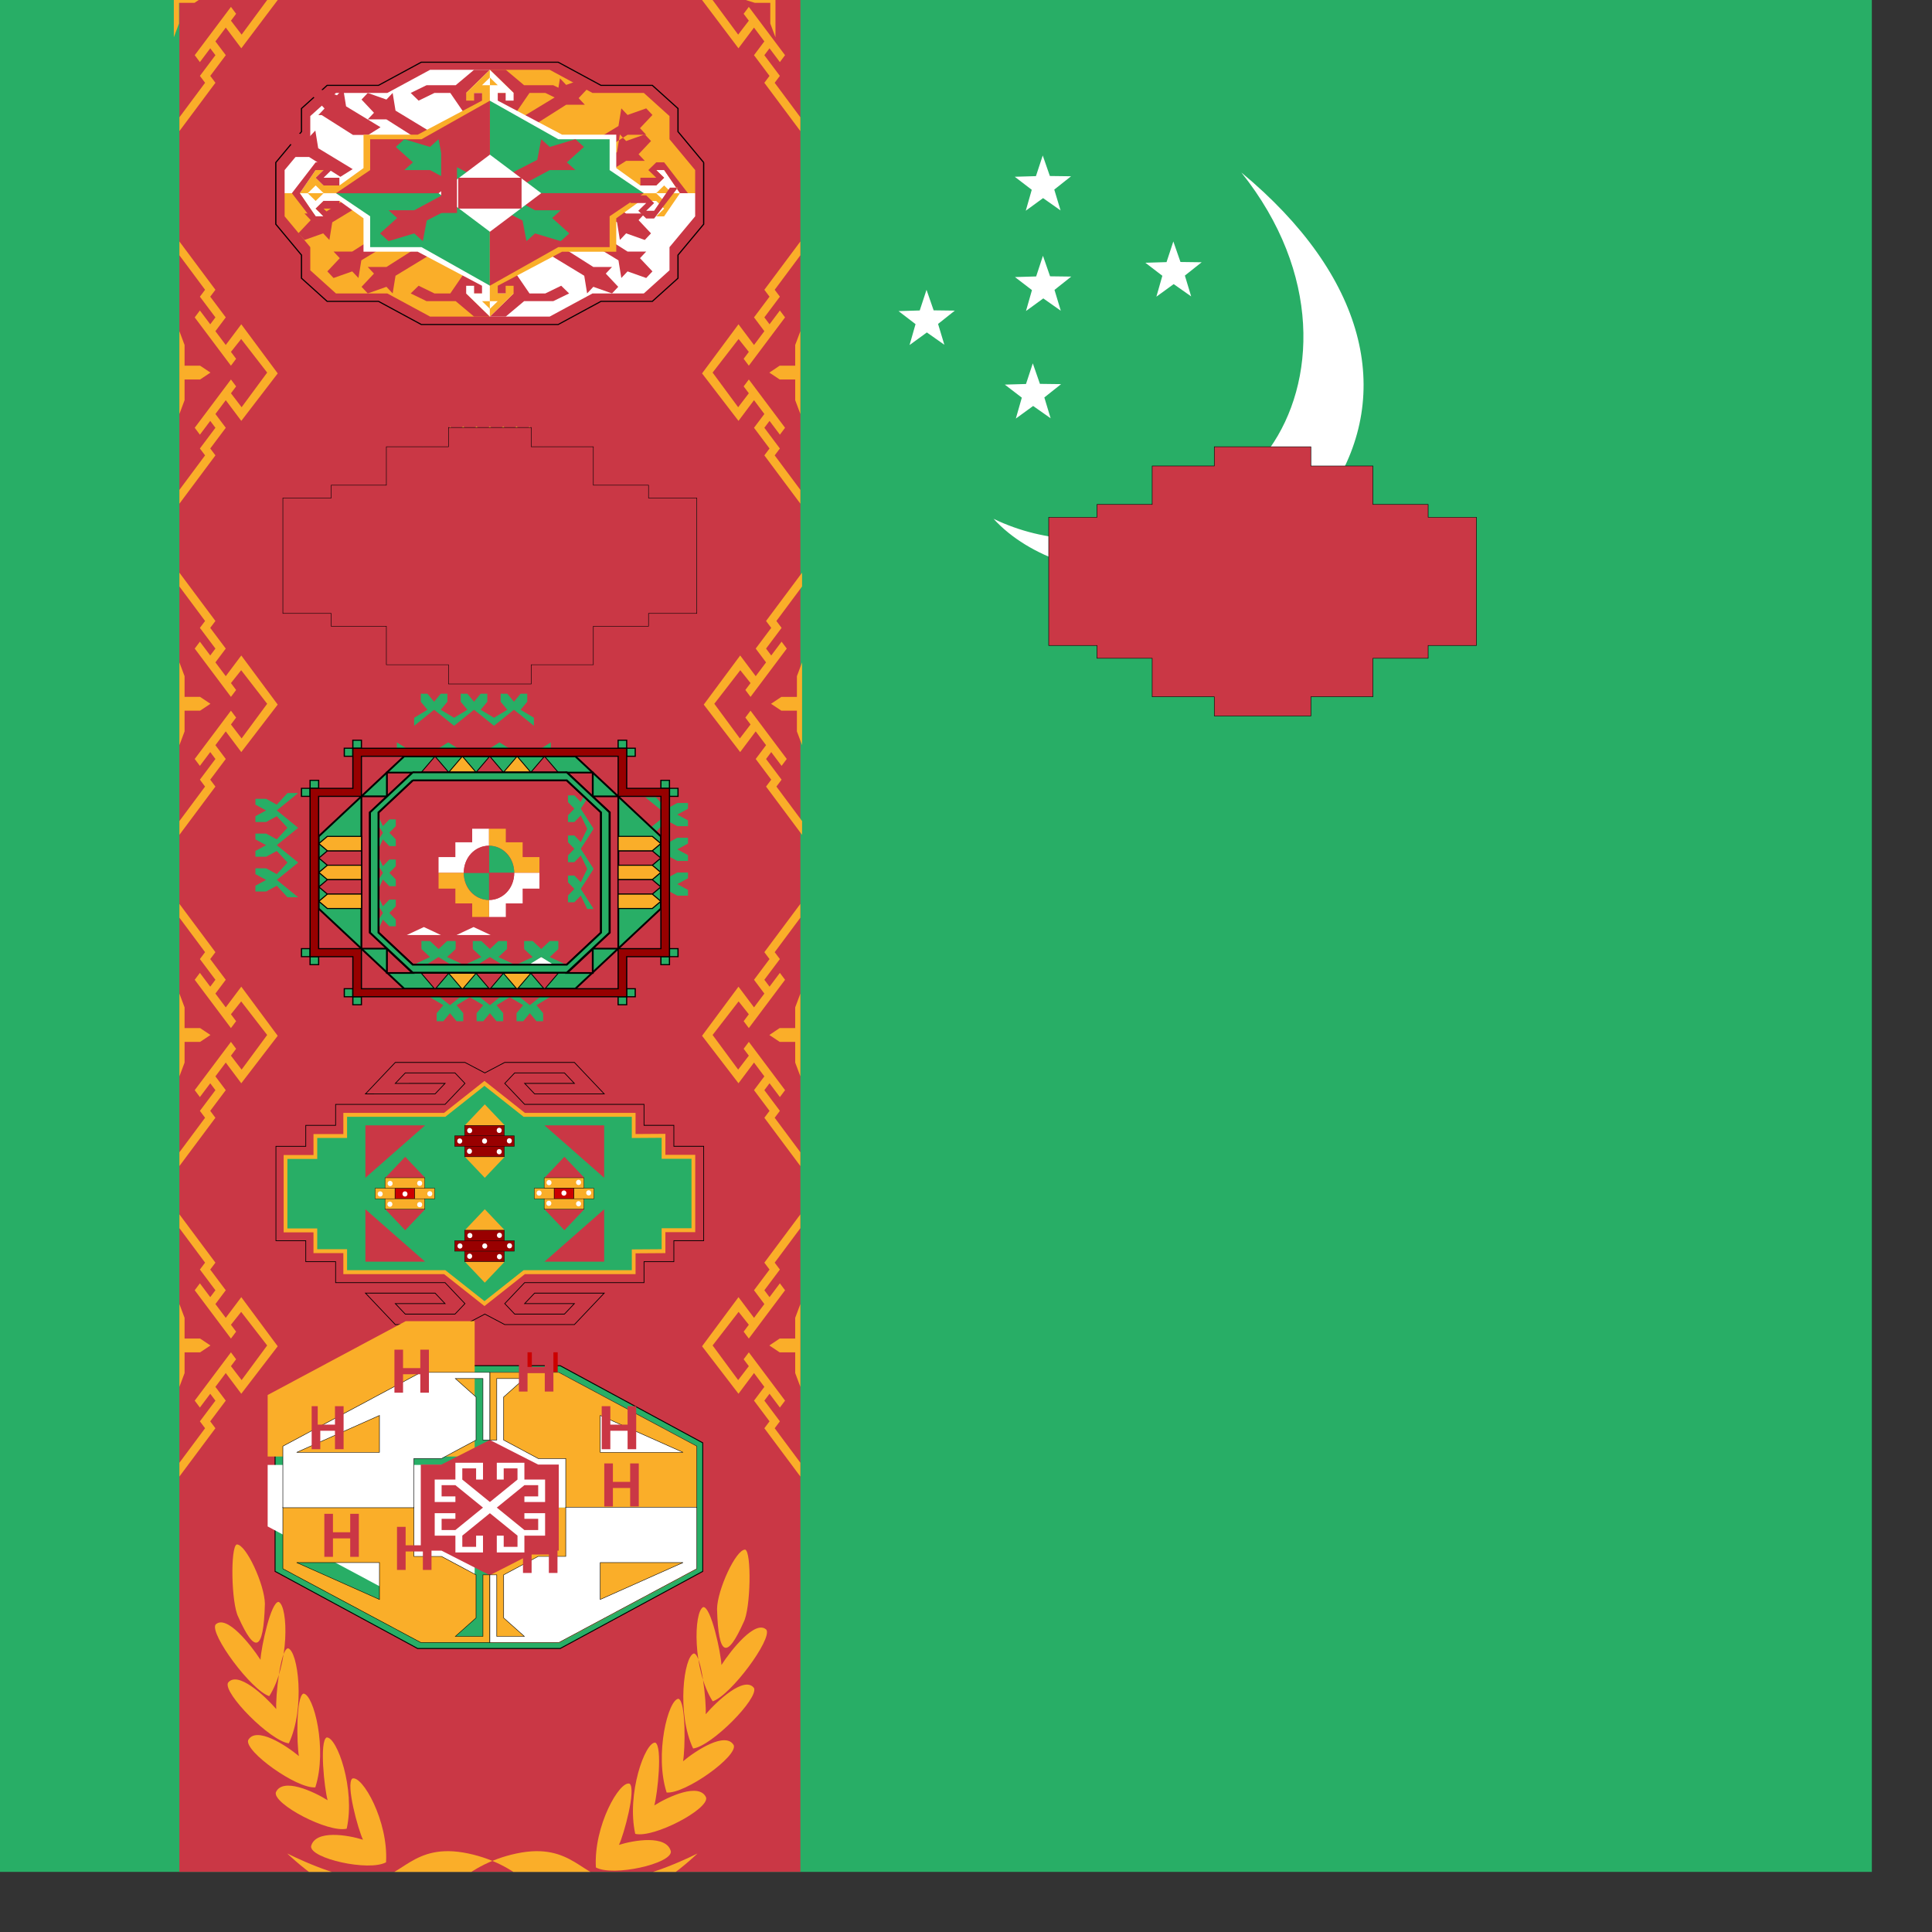 <svg xmlns="http://www.w3.org/2000/svg" height="512" width="512" viewBox="0 0 512 512"><rect x="0" y="0" width="512" height="512" fill="#333333" stroke="none"/><defs><clipPath id="a"><path fill-opacity=".67" d="M0 0h496.06v496.06H0z"/></clipPath></defs><g fill-rule="evenodd" clip-path="url(#a)"><path fill="#28ae66" d="M0 0h767.975v511.984H0z"/><g fill="#fff"><path d="M263.306 137.493c27.9 13.454 61.12-.063 73.14-18.635 12.322-17.333 13.835-46.438-7.47-73.14 33.07 27.424 40.38 58.512 23.928 84.112-21.945 29.254-70.627 28.407-89.598 7.663zM306.452 78.626l1.583-5.542-4.5-3.452 5.61-.168 1.802-5.474 1.89 5.44 5.613.073-4.444 3.528 1.666 5.52-4.633-3.26zm-37.243 32.297l1.582-5.543-4.5-3.452 5.61-.167 1.802-5.474 1.89 5.442 5.613.07-4.444 3.53 1.666 5.518-4.634-3.26zm2.688-28.5l1.583-5.543-4.5-3.453 5.612-.167 1.8-5.474 1.89 5.44 5.614.072-4.444 3.53 1.666 5.518-4.634-3.262zm-.057-26.583l1.584-5.543-4.5-3.453 5.61-.166 1.802-5.474 1.89 5.44 5.613.072-4.445 3.528 1.666 5.52-4.632-3.262zm-30.797 35.602l1.583-5.543-4.5-3.453 5.61-.167 1.802-5.474 1.89 5.44 5.613.072-4.443 3.53 1.666 5.517-4.633-3.26z"/></g><path fill="#ca3745" d="M47.542 0H212.11v511.984H47.542z"/><g fill="#faae29"><path d="M47.543 133.48v-3.656l6.802-9.143-1.37-1.827 4.113-5.486-1.37-1.828-2.744 3.656-1.372-1.83 9.602-12.798 1.37 1.83-1.37 1.827 2.826 3.694 6.773-9.18-6.887-8.898-2.712 3.41 1.37 1.83-1.37 1.83-9.6-12.8 1.372-1.83 2.742 3.658 1.37-1.83-4.113-5.485 1.372-1.83-6.803-9.14v-3.658l9.545 12.8-1.372 1.828 4.114 5.486-2.743 3.658 2.742 3.656 4.114-5.484L73.6 98.958l-9.655 12.58-4.114-5.485-2.742 3.657 2.743 3.657-4.113 5.487 1.37 1.827-9.544 12.8zM47.542 87.77l1.37 3.657v5.485h4.115l2.743 1.83-2.743 1.827h-4.114v5.484l-1.372 3.658V87.77z"/></g><g fill="#faae29"><path d="M47.543 221.25v-3.658l6.802-9.142-1.37-1.83 4.113-5.484-1.37-1.828-2.744 3.657-1.372-1.83 9.602-12.797 1.37 1.827-1.37 1.83 2.826 3.694 6.773-9.18-6.887-8.898-2.712 3.41 1.37 1.83-1.37 1.83-9.6-12.8 1.372-1.83 2.742 3.658 1.37-1.83-4.113-5.485 1.372-1.83-6.803-9.14v-3.658l9.545 12.8-1.372 1.828 4.114 5.486-2.743 3.658 2.742 3.656 4.114-5.484 9.654 13.016-9.654 12.583-4.114-5.487-2.743 3.657 2.742 3.657-4.114 5.485 1.37 1.83-9.544 12.798zM47.542 175.54l1.37 3.655v5.486h4.115l2.743 1.83-2.743 1.828h-4.114v5.485l-1.372 3.658v-21.94z"/></g><g fill="#faae29"><path d="M47.544 309.02v-3.657l6.802-9.143-1.37-1.83 4.113-5.485-1.372-1.827-2.743 3.656-1.372-1.83 9.6-12.797 1.37 1.83-1.37 1.828 2.827 3.694 6.773-9.18-6.887-8.898-2.712 3.41 1.37 1.83-1.37 1.83-9.6-12.8 1.372-1.83 2.742 3.657 1.37-1.83-4.113-5.485 1.372-1.828-6.803-9.142v-3.658l9.545 12.8-1.372 1.828 4.114 5.486-2.743 3.657 2.742 3.658 4.114-5.486 9.654 13.017-9.654 12.582-4.114-5.487-2.743 3.657 2.742 3.656-4.114 5.486 1.37 1.83-9.544 12.8zM47.543 263.308l1.37 3.657v5.486h4.115l2.743 1.83-2.742 1.827h-4.114v5.486l-1.372 3.658V263.31z"/></g><g fill="#faae29"><path d="M47.544 391.3v-3.657l6.802-9.143-1.37-1.83 4.113-5.485-1.372-1.827-2.743 3.656-1.372-1.83 9.6-12.798 1.37 1.83-1.37 1.828 2.827 3.694 6.773-9.18-6.887-8.897-2.712 3.412 1.37 1.83-1.37 1.828-9.6-12.8 1.372-1.83 2.742 3.658 1.37-1.828-4.113-5.486 1.372-1.83-6.803-9.14v-3.658l9.545 12.8-1.372 1.828 4.114 5.486-2.743 3.656 2.742 3.657 4.114-5.485 9.654 13.018-9.654 12.582-4.114-5.486-2.743 3.657 2.742 3.655-4.114 5.486 1.37 1.83-9.544 12.8zM47.543 345.588l1.37 3.657v5.486h4.115l2.743 1.83-2.742 1.827h-4.114v5.486l-1.372 3.658V345.59z"/></g><g fill="#faae29"><path d="M212.107 133.48v-3.656l-6.804-9.143 1.372-1.827-4.114-5.486 1.372-1.828 2.743 3.656 1.372-1.83-9.6-12.798-1.372 1.83 1.37 1.827-2.826 3.694-6.774-9.18 6.888-8.898 2.712 3.41-1.37 1.83 1.37 1.83 9.6-12.8-1.372-1.83-2.742 3.658-1.37-1.83 4.113-5.485-1.373-1.83 6.804-9.14v-3.658l-9.545 12.8 1.372 1.828-4.114 5.486 2.743 3.658-2.742 3.656-4.114-5.484-9.655 13.018 9.654 12.58 4.114-5.485 2.743 3.657-2.742 3.657 4.114 5.487-1.37 1.827 9.544 12.8zM212.107 87.77l-1.372 3.657v5.485h-4.114l-2.74 1.83 2.74 1.827h4.115v5.484l1.373 3.658V87.77z"/></g><g fill="#faae29"><path d="M212.56 221.25v-3.656l-6.803-9.143 1.372-1.828-4.115-5.485 1.37-1.828 2.744 3.656 1.37-1.83-9.6-12.798-1.37 1.828 1.37 1.828-2.827 3.695-6.772-9.18 6.888-8.898 2.712 3.41-1.37 1.83 1.37 1.83 9.6-12.8-1.372-1.83-2.742 3.658-1.37-1.83 4.113-5.485-1.374-1.83 6.804-9.14v-3.658l-9.545 12.8 1.37 1.828-4.113 5.486 2.743 3.658-2.743 3.656-4.114-5.484-9.654 13.018 9.654 12.58 4.114-5.485 2.743 3.658-2.743 3.658 4.114 5.485-1.37 1.828 9.544 12.8zM212.56 175.54l-1.37 3.656v5.486h-4.115l-2.742 1.83 2.742 1.827h4.114v5.484l1.372 3.658V175.54z"/></g><g fill="#faae29"><path d="M212.107 309.02v-3.657l-6.804-9.143 1.372-1.83-4.114-5.485 1.372-1.827 2.743 3.656 1.372-1.83-9.6-12.798-1.372 1.83 1.37 1.828-2.826 3.694-6.774-9.18 6.888-8.897 2.712 3.412-1.37 1.83 1.37 1.828 9.6-12.8-1.372-1.83-2.742 3.658-1.37-1.828 4.113-5.486-1.373-1.828 6.804-9.142v-3.658l-9.545 12.8 1.372 1.828-4.114 5.486 2.743 3.656-2.742 3.658-4.114-5.486-9.655 13.018 9.654 12.582 4.114-5.486 2.743 3.657-2.742 3.655 4.114 5.486-1.37 1.83 9.544 12.8zM212.107 263.308l-1.372 3.657v5.486h-4.114l-2.74 1.83 2.74 1.827h4.115v5.486l1.373 3.658V263.31z"/></g><g fill="#faae29"><path d="M212.107 391.3v-3.657l-6.804-9.143 1.372-1.83-4.114-5.485 1.372-1.827 2.743 3.656 1.372-1.83-9.6-12.798-1.372 1.83 1.37 1.828-2.826 3.694-6.774-9.18 6.888-8.897 2.712 3.412-1.37 1.83 1.37 1.828 9.6-12.8-1.372-1.83-2.742 3.658-1.37-1.828 4.113-5.486-1.373-1.83 6.804-9.14v-3.658l-9.545 12.8 1.372 1.828-4.114 5.486 2.743 3.656-2.742 3.657-4.114-5.485-9.655 13.018 9.654 12.582 4.114-5.486 2.743 3.657-2.742 3.655 4.114 5.486-1.37 1.83 9.544 12.8zM212.107 345.588l-1.372 3.657v5.486h-4.114l-2.74 1.83 2.74 1.827h4.115v5.486l1.373 3.658V345.59z"/></g><path d="M47.546 34.74v-3.656l6.802-9.143-1.37-1.827 4.113-5.486-1.37-1.828-2.743 3.656-1.372-1.83 9.6-12.798 1.37 1.828-1.37 1.83 2.828 3.693L70.805 0h2.797l-9.654 12.798-4.114-5.486-2.743 3.657 2.744 3.656-4.114 5.486 1.37 1.828-9.544 12.8zm-1.48-35.82h8.23L51.552.748H47.44v5.486L46.065 9.89V-1.08zM212.103 34.74v-3.656L205.3 21.94l1.372-1.827-4.114-5.486 1.37-1.828 2.744 3.656 1.37-1.83-9.598-12.798-1.373 1.828 1.374 1.83-2.828 3.693L188.843 0h-2.797l9.655 12.8 4.115-5.487 2.743 3.657-2.743 3.657 4.114 5.486-1.372 1.828 9.545 12.8zM198.91-2.16h-8.228L200.02.748h4.114v5.486l1.373 3.657V-1.08zM116.122 504.693s5.903-10.367 20.782-13.507c14.88-3.142 17.476 6.91 25.978 6.91 8.502 0 21.963-6.91 21.963-6.91s-13.46 13.193-23.852 12.878c-10.39-.313-13.933-6.91-24.56-5.967-10.628.942-20.31 6.91-20.31 6.596zM144.845 504.693s-5.904-10.367-20.782-13.507c-14.88-3.142-17.477 6.91-25.978 6.91-8.503 0-21.963-6.91-21.963-6.91s13.46 13.193 23.85 12.878c10.393-.313 13.935-6.91 24.562-5.967 10.628.942 20.31 6.91 20.31 6.596z" fill="#faae29"/><g fill="#faae29"><path d="M96.193 487.543c-1.31-2.742-4.585-14.708-2.84-16.205 2.62-.997 9.607 11.22 8.953 22.19-4.585 2.493-20.086-.997-19.868-4.24 1.092-4.487 9.826-2.99 13.755-1.744zM86.824 477.085c-.856-3.045-2.208-15.655-.268-16.637 2.718-.255 7.662 13.62 5.324 24.175-4.872 1.176-19.5-6.505-18.785-9.617 1.764-4.09 10.077-.222 13.73 2.08zM79.213 465.384c-.58-3.158-.8-15.894 1.213-16.563 2.722.18 6.396 14.74 3.135 24.848-4.942.398-18.78-9.544-17.795-12.52 2.115-3.783 10.025 1.373 13.448 4.235zM73.21 452.922c-.206-3.24 1.057-15.867 3.125-16.11 2.668.736 4.605 15.88.208 25.192-4.93-.627-17.446-13.31-16.125-16.046 2.53-3.3 9.744 3.43 12.792 6.964zM69.036 439.868c.145-3.245 2.756-15.5 4.827-15.346 2.56 1.242 2.848 16.6-2.508 24.973-4.81-1.566-15.83-16.514-14.228-18.968 2.858-2.78 9.273 5.26 11.91 9.34zM70.2 425.015c-.354 12.997-2.716 13.15-7.028 3.542-1.91-3.63-2.145-18.704-.425-19.265 2.486-.052 7.386 10.697 7.454 15.723z"/></g><g fill="#faae29"><path d="M164.034 488.912c1.31-2.742 4.584-14.71 2.838-16.205-2.62-.997-9.606 11.22-8.95 22.19 4.583 2.492 20.084-.998 19.867-4.24-1.093-4.487-9.827-2.99-13.756-1.745zM173.402 478.453c.857-3.044 2.21-15.654.268-16.638-2.717-.254-7.662 13.623-5.323 24.176 4.87 1.178 19.498-6.503 18.784-9.615-1.763-4.09-10.075-.223-13.728 2.078zM181.014 466.752c.58-3.158.8-15.894-1.214-16.562-2.722.177-6.396 14.738-3.134 24.846 4.942.4 18.782-9.543 17.795-12.52-2.114-3.783-10.024 1.374-13.446 4.236zM187.017 454.29c.206-3.24-1.057-15.866-3.126-16.11-2.667.737-4.604 15.88-.206 25.193 4.928-.628 17.445-13.31 16.124-16.046-2.528-3.3-9.744 3.428-12.79 6.963zM191.19 441.236c-.144-3.245-2.755-15.5-4.827-15.345-2.56 1.24-2.847 16.6 2.508 24.974 4.81-1.566 15.833-16.514 14.23-18.968-2.858-2.782-9.274 5.258-11.91 9.34zM190.025 426.383c.355 12.997 2.718 13.15 7.03 3.542 1.91-3.63 2.144-18.703.425-19.265-2.486-.05-7.387 10.698-7.455 15.723z"/></g><g transform="matrix(1 0 0 1.265 188.257 -77.027)"><path d="M-3.543 290.55h-5.315v3.543h-5.315v3.543h-21.26l-3.543 3.544 1.77 1.77h8.86l1.77-1.77h-8.857l1.772-1.772h12.4l-5.314 5.315h-12.402l-3.544-1.772-3.543 1.772h-12.402l-5.315-5.316 12.402.002 1.77 1.772-8.857-.002 1.772 1.773h8.858l1.772-1.77-3.544-3.544h-19.488v-3.543h-5.315v-3.543h-5.315v-15.945h5.315v-3.543h5.315v-3.543h19.488l3.544-3.545-1.772-1.77h-8.858l-1.772 1.772 8.858-.002-1.77 1.772-12.403.002 5.315-5.318h12.402l3.543 1.772 3.544-1.772h12.402l5.315 5.315h-12.4l-1.773-1.772h8.858l-1.772-1.77h-8.858l-1.77 1.77 3.542 3.544h21.26v3.542h5.315v3.543h5.315v15.945z" transform="matrix(1.488 0 0 1.24 3.502 -39.474)" stroke="#000" stroke-width=".125" fill="#ca3745"/><path d="M375.59 499.67v24.803h10.63v7.02h10.63v7.086h35.432l14.174 10.63 14.173-10.63h38.975v-7.02l10.63-.068v-7.087h10.63v-24.803h-10.63v-7.086l-10.63.068v-7.155H460.63l-14.174-10.63-14.174 10.63H396.85v7.154h-10.63v7.086h-10.63z" transform="matrix(.744 0 0 .62 -392.03 -6.521)" stroke="#faae29" stroke-width="1pt" fill="#28ae66"/><path d="M-75.6 296.644l-15.822 10.984v-10.984H-75.6zm31.63 0l15.822 10.985v-10.986H-43.97zm-31.63 28.564l-15.822-10.984v10.984H-75.6zm31.635 0l15.82-10.985v10.985h-15.82zm5.276-21.975l-5.272 4.394h10.547l-5.274-4.394zm-42.187 0l-5.273 4.394h10.547l-5.274-4.394zm0 15.39l-5.273-4.395h10.547l-5.274 4.394zm42.19 0l-5.273-4.395h10.547l-5.274 4.394z" fill="#ca3745"/><path d="M-59.787 329.602l-5.273-4.394h10.547l-5.274 4.394zm0-21.97l-5.273-4.394h10.547l-5.274 4.394zm0-15.383l-5.273 4.393h10.547l-5.274-4.394zm0 21.967l-5.273 4.394h10.547l-5.274-4.393z" fill="#faae29"/><path transform="matrix(.744 0 0 .62 -392.03 -6.521)" stroke="#000" stroke-width=".125" fill="#faae29" d="M467.72 506.69h14.173v3.543H467.72z"/><path transform="matrix(.744 0 0 .62 -392.03 -6.521)" stroke="#000" stroke-width=".125" fill="#c00" d="M414.57 510.24h7.087v3.543h-7.087zm56.69 0h7.087v3.543h-7.087z"/><path transform="matrix(.744 0 0 .62 -392.03 -6.521)" stroke="#000" stroke-width=".125" fill="#900" d="M439.37 488.98h14.173v3.543H439.37zm0 7.08h14.173v3.543H439.37zM435.83 492.52h21.26v3.543h-21.26zm3.54 31.89h14.173v3.543H439.37zm0 7.09h14.173v3.543H439.37zM435.83 527.95h21.26v3.543h-21.26z"/><path transform="matrix(.744 0 0 .62 -392.03 -6.521)" stroke="#000" stroke-width=".125" fill="#faae29" d="M467.72 513.78h14.173v3.543H467.72zm-56.7-7.09h14.173v3.543H411.02zm0 7.09h14.173v3.543H411.02zM407.48 510.24h7.087v3.543h-7.087zm14.17 0h7.087v3.543h-7.087zm42.52 0h7.087v3.543h-7.087zm14.18 0h7.087v3.543h-7.087z"/><ellipse fill="#fff" transform="matrix(.744 0 0 .62 -374.14 -38.912)" cx="413.68" rx=".886" cy="581.99" ry=".886"/><ellipse fill="#fff" transform="matrix(.744 0 0 .62 -367.57 -38.912)" cx="413.68" rx=".886" cy="581.99" ry=".886"/><ellipse fill="#fff" transform="matrix(.744 0 0 .62 -361 -38.958)" cx="413.68" rx=".886" cy="581.99" ry=".886"/><ellipse fill="#fff" transform="matrix(.744 0 0 .62 -371.51 -41.102)" cx="413.68" rx=".886" cy="581.99" ry=".886"/><ellipse fill="#fff" transform="matrix(.744 0 0 .62 -363.68 -41.148)" cx="413.68" rx=".886" cy="581.99" ry=".886"/><ellipse fill="#fff" transform="matrix(.744 0 0 .62 -371.57 -36.768)" cx="413.68" rx=".886" cy="581.99" ry=".886"/><ellipse fill="#fff" transform="matrix(.744 0 0 .62 -363.68 -36.677)" cx="413.68" rx=".886" cy="581.99" ry=".886"/><ellipse fill="#fff" transform="matrix(.744 0 0 .62 -353.17 -49.999)" cx="413.68" rx=".886" cy="581.99" ry=".886"/><ellipse fill="#fff" transform="matrix(.744 0 0 .62 -346.59 -49.999)" cx="413.68" rx=".886" cy="581.99" ry=".886"/><ellipse fill="#fff" transform="matrix(.744 0 0 .62 -340.02 -50.045)" cx="413.68" rx=".886" cy="581.99" ry=".886"/><ellipse fill="#fff" transform="matrix(.744 0 0 .62 -350.54 -52.189)" cx="413.68" rx=".886" cy="581.99" ry=".886"/><ellipse fill="#fff" transform="matrix(.744 0 0 .62 -342.71 -52.235)" cx="413.68" rx=".886" cy="581.99" ry=".886"/><ellipse fill="#fff" transform="matrix(.744 0 0 .62 -350.59 -47.855)" cx="413.68" rx=".886" cy="581.99" ry=".886"/><ellipse fill="#fff" transform="matrix(.744 0 0 .62 -342.71 -47.764)" cx="413.68" rx=".886" cy="581.99" ry=".886"/><ellipse fill="#fff" transform="matrix(.744 0 0 .62 -374.2 -60.904)" cx="413.68" rx=".886" cy="581.99" ry=".886"/><ellipse fill="#fff" transform="matrix(.744 0 0 .62 -367.62 -60.904)" cx="413.68" rx=".886" cy="581.99" ry=".886"/><ellipse fill="#fff" transform="matrix(.744 0 0 .62 -361.05 -60.949)" cx="413.68" rx=".886" cy="581.99" ry=".886"/><ellipse fill="#fff" transform="matrix(.744 0 0 .62 -371.57 -63.094)" cx="413.68" rx=".886" cy="581.99" ry=".886"/><ellipse fill="#fff" transform="matrix(.744 0 0 .62 -363.74 -63.139)" cx="413.68" rx=".886" cy="581.99" ry=".886"/><ellipse fill="#fff" transform="matrix(.744 0 0 .62 -371.62 -58.759)" cx="413.68" rx=".886" cy="581.99" ry=".886"/><ellipse fill="#fff" transform="matrix(.744 0 0 .62 -363.74 -58.668)" cx="413.68" rx=".886" cy="581.99" ry=".886"/><ellipse fill="#fff" transform="matrix(.744 0 0 .62 -395.28 -49.817)" cx="413.68" rx=".886" cy="581.99" ry=".886"/><ellipse fill="#fff" transform="matrix(.744 0 0 .62 -388.71 -49.817)" cx="413.68" rx=".886" cy="581.99" ry=".886"/><ellipse fill="#fff" transform="matrix(.744 0 0 .62 -382.14 -49.862)" cx="413.68" rx=".886" cy="581.99" ry=".886"/><ellipse fill="#fff" transform="matrix(.744 0 0 .62 -392.65 -52.007)" cx="413.68" rx=".886" cy="581.99" ry=".886"/><ellipse fill="#fff" transform="matrix(.744 0 0 .62 -384.82 -52.052)" cx="413.68" rx=".886" cy="581.99" ry=".886"/><ellipse fill="#fff" transform="matrix(.744 0 0 .62 -392.71 -47.672)" cx="413.68" rx=".886" cy="581.99" ry=".886"/><ellipse fill="#fff" transform="matrix(.744 0 0 .62 -384.82 -47.581)" cx="413.68" rx=".886" cy="581.99" ry=".886"/></g><path d="M138.895 255.754l4.535-2.124 4.535 2.124h-9.07zm-17.924-7.954l4.536-2.124 4.535 2.124h-9.07zm-13.18 0l4.535-2.124 4.534 2.124h-9.07zm27.63-48.87l4.536 2.126 4.535-2.126h-9.07zm-14.45 1.52l4.536 2.126 4.535-2.126h-9.07zm-13.18 0l4.535 2.126 4.535-2.126h-9.07z" fill="#fff"/><path d="M135.114 262.133l-5.29 4.25-5.29-4.25-5.29 4.25-5.29-4.25v2.124l3.526 2.126-1.765 2.125v2.126h1.765l1.763-2.126 1.764 2.126h1.763v-2.126l-1.765-2.124 3.528-2.126 3.528 2.126-1.763 2.124v2.126h1.764l1.764-2.126 1.764 2.126h1.763v-2.126l-1.763-2.124 3.527-2.126 3.528 2.125-1.764 2.125v2.126h1.765l1.763-2.126 1.763 2.126h1.763v-2.126l-1.764-2.126 3.525-2.125v-2.124l-5.29 4.25-5.29-4.25zm-4.2-69.79l-5.292-4.25-5.29 4.25-5.29-4.25-5.29 4.25v-2.123l3.527-2.126-1.766-2.124v-2.126h1.765l1.76 2.126 1.765-2.126h1.764v2.126l-1.766 2.124 3.528 2.125 3.528-2.127-1.764-2.123v-2.126h1.764l1.762 2.126 1.764-2.126h1.764v2.126l-1.765 2.124 3.528 2.125 3.528-2.125-1.763-2.126v-2.126h1.765l1.763 2.126 1.762-2.126h1.764v2.126l-1.763 2.125 3.527 2.126v2.124l-5.29-4.25-5.29 4.25zm40.07 37.342l5.67-4.604-5.67-4.605 5.67-4.603-5.67-4.605h2.833l2.837 3.07 2.833-1.535h2.834v1.534l-2.833 1.535 2.834 1.536v1.535h-2.833l-2.833-1.534-2.836 3.07 2.836 3.07 2.833-1.535h2.834v1.536l-2.833 1.535 2.834 1.535v1.535h-2.833l-2.833-1.535-2.836 3.07 2.834 3.07 2.835-1.536h2.834v1.535l-2.833 1.535 2.834 1.534v1.535h-2.833l-2.835-1.536-2.835 3.07h-2.833l5.668-4.604-5.668-4.605zm-91.963-1.102l-5.67-4.604 5.67-4.606-5.67-4.604 5.67-4.605h-2.833l-2.836 3.07-2.832-1.535h-2.834v1.535l2.834 1.534-2.834 1.534v1.535h2.834l2.833-1.536 2.836 3.07-2.835 3.07-2.832-1.535h-2.834v1.534l2.834 1.535-2.834 1.534v1.534h2.834l2.833-1.534 2.836 3.07-2.833 3.07-2.835-1.536h-2.834v1.535l2.834 1.535-2.834 1.534v1.536h2.834l2.835-1.536 2.834 3.07h2.834l-5.667-4.604 5.668-4.605z" fill="#28ae66"/><path transform="matrix(1.28 0 0 1.199 211.43 -5.633)" stroke="#000" stroke-width=".25" fill="#28ae66" d="M-26.575 214.37h1.772v1.772h-1.772zM-28.346 216.14h1.772v1.772h-1.772zm-8.86 8.86h1.773v1.772h-1.772zm1.773-1.77h1.772v1.772h-1.773zm-58.465 0h1.772v1.772h-1.772zm-8.862-8.86h1.772v1.772h-1.772zm1.78 1.77h1.772v1.772h-1.772zm0-38.97h1.772v1.772h-1.772zm-1.78 1.77h1.772v1.772h-1.772zm10.634-10.63h1.772v1.772h-1.772zM-93.898 170.08h1.772v1.772h-1.772zm56.693-1.77h1.772v1.772h-1.772zm1.772 1.77h1.772v1.772h-1.773zm7.087 7.09h1.772v1.772h-1.772zM-26.575 178.94h1.772v1.772h-1.772zM-92.125 225h1.77v1.772h-1.77z"/><path d="M122.908 231.314h-6.684v-4.178l4.455.002v-3.915h4.456v-3.597h4.456v4.496c-3.69 0-6.684 3.044-6.684 7.192z" fill="#fff"/><path d="M136.273 231.314h6.684v-4.178l-4.455.002v-3.915h-4.457v-3.597h-4.456v4.496c3.69 0 6.683 3.044 6.683 7.192z" fill="#faae29"/><path d="M136.273 231.314h6.684v4.177h-4.455v3.915h-4.457v3.597h-4.456v-4.496c3.69 0 6.683-3.045 6.683-7.193z" fill="#fff"/><path d="M122.908 231.314h-6.684v4.177h4.455v3.915h4.456v3.597h4.456v-4.496c-3.69 0-6.684-3.045-6.684-7.193z" fill="#faae29"/><path d="M136.272 231.317h-6.684v-7.193c3.69 0 6.684 3.223 6.684 7.193z" fill="#28ae66"/><path d="M136.272 231.31h-6.684v7.194c3.69 0 6.684-3.223 6.684-7.194z" fill="#ca3745"/><path d="M122.91 231.31h6.683v7.194c-3.69 0-6.684-3.223-6.684-7.194z" fill="#28ae66"/><path d="M122.91 231.317h6.683v-7.193c-3.69 0-6.684 3.223-6.684 7.193z" fill="#ca3745"/><path d="M136.627 257.875l-6.8-4.25-6.804 4.25-6.8-4.25-6.803 4.25v-2.124l4.533-2.125-2.267-2.125v-2.126h2.267l2.268 2.126 2.268-2.126h2.268v2.126l-2.268 2.124 4.535 2.126 4.535-2.126-2.267-2.124v-2.126h2.268l2.267 2.126 2.267-2.126h2.268v2.126l-2.268 2.124 4.535 2.126 4.535-2.124-2.267-2.126v-2.126h2.267l2.268 2.126 2.266-2.126h2.268v2.126l-2.268 2.126 4.535 2.125v2.125l-6.8-4.25-6.803 4.25zm-4.25-61.14l-6.8 4.253-6.803-4.252-6.802 4.252-6.8-4.252v2.125l4.532 2.127-2.268 2.125v2.125h2.268l2.267-2.126 2.27 2.127h2.266v-2.126l-2.267-2.123 4.534-2.126 4.535 2.127-2.27 2.125v2.125h2.27l2.265-2.126 2.268 2.127h2.267v-2.126l-2.267-2.123 4.535-2.126 4.535 2.127-2.267 2.125v2.125h2.267l2.268-2.126 2.267 2.127h2.268v-2.126l-2.268-2.124 4.535-2.126v-2.124l-6.8 4.25-6.804-4.25zm24.936 33.522l-3.402-5.312 3.403-5.313-3.402-5.313 3.403-5.314h-1.7l-1.703 3.542-1.7-1.77h-1.7v1.77l1.7 1.77-1.7 1.772v1.77h1.7l1.7-1.77 1.702 3.542-1.7 3.542-1.7-1.77h-1.702v1.77l1.7 1.77-1.7 1.772v1.77h1.7l1.7-1.77 1.702 3.54-1.7 3.544-1.7-1.77h-1.702v1.77l1.7 1.77-1.7 1.772v1.77h1.7l1.702-1.77 1.7 3.542h1.7l-3.4-5.314 3.4-5.313z" fill="#28ae66"/><path d="M-100.98 177.17l-7.087 7.086v26.575l7.087 7.088h31.89l7.086-7.087v-26.574l-7.087-7.086h-31.89zm-1.772-5.316l-17.717 17.716v15.945l17.718 17.717h35.433l17.717-17.717V189.57l-17.716-17.716h-35.432z" transform="matrix(1.28 0 0 1.199 238.637 -5.632)" stroke="#000" stroke-width=".4" fill="#28ae66"/><path d="M-93.898 147.05l3.543 5.315 3.544-5.315H-93.9z" transform="matrix(1.024 0 0 .8 215.057 140.282)" stroke="#000" stroke-width=".25" fill="#faae29"/><path d="M-93.898 147.05l3.543 5.315 3.544-5.315H-93.9z" transform="matrix(1.024 0 0 -.8 215.057 322.313)" stroke="#000" stroke-width=".25" fill="#faae29"/><path d="M-93.898 147.05l3.543 5.315 3.544-5.315H-93.9z" transform="matrix(1.024 0 0 -.8 229.567 322.313)" stroke="#000" stroke-width=".25" fill="#faae29"/><path d="M-93.898 147.05l3.543 5.315 3.544-5.315H-93.9z" transform="matrix(1.024 0 0 .8 229.567 140.282)" stroke="#000" stroke-width=".25" fill="#faae29"/><path d="M-93.898 147.05l3.543 5.315 3.544-5.315H-93.9z" transform="matrix(1.024 0 0 -.8 207.802 322.313)" stroke="#000" stroke-width=".25" fill="#ca3745"/><path d="M-93.898 147.05l3.543 5.315 3.544-5.315H-93.9z" transform="matrix(1.024 0 0 -.8 222.312 322.313)" stroke="#000" stroke-width=".25" fill="#ca3745"/><path d="M-93.898 147.05l3.543 5.315 3.544-5.315H-93.9z" transform="matrix(1.024 0 0 -.8 236.822 322.313)" stroke="#000" stroke-width=".25" fill="#ca3745"/><path d="M-104.53 180.71l3.544-3.544h-3.544v3.544z" transform="matrix(1.92 0 0 -1.799 303.233 576.572)" stroke="#000" stroke-width=".25" fill="#ca3745"/><path d="M98.084 236.625l3.4-5.312-3.4-5.313 3.4-5.312-3.4-5.314h1.7l1.702 3.543 1.7-1.77h1.7v1.77l-1.7 1.77 1.7 1.77v1.772h-1.7l-1.7-1.772L99.783 226l1.7 3.542 1.7-1.77h1.702v1.77l-1.7 1.77 1.7 1.772v1.77h-1.7l-1.7-1.77-1.702 3.54 1.7 3.545 1.7-1.772h1.702v1.77l-1.7 1.77 1.7 1.772v1.77h-1.7l-1.702-1.77-1.7 3.542h-1.7l3.4-5.313-3.4-5.315z" fill="#28ae66"/><path d="M-76.18 154.13h7.086l1.77 1.772-1.77 1.77h-7.087v-3.542z" transform="matrix(1.28 0 0 1.079 261.308 59.175)" stroke="#000" stroke-width=".25" fill="#ca3745"/><path d="M-99.213 180.71l-3.543 3.544v26.575l3.543 3.542h-5.316l.002-33.662h5.315z" transform="matrix(1.28 0 0 1.199 229.567 -5.632)" stroke="#000" stroke-width=".375" fill="#ca3745"/><path d="M-93.898 147.05l3.543 5.315 3.544-5.315H-93.9z" transform="matrix(1.024 0 0 .8 207.802 140.282)" stroke="#000" stroke-width=".25" fill="#ca3745"/><path d="M-93.898 147.05l3.543 5.315 3.544-5.315H-93.9z" transform="matrix(1.024 0 0 .8 222.312 140.282)" stroke="#000" stroke-width=".25" fill="#ca3745"/><path d="M-93.898 147.05l3.543 5.315 3.544-5.315H-93.9z" transform="matrix(1.024 0 0 .8 236.822 140.282)" stroke="#000" stroke-width=".25" fill="#ca3745"/><path d="M-99.212 180.71l-3.544 3.544v26.575l3.544 3.542h-5.315V180.71h5.315z" transform="matrix(-1.28 0 0 1.199 30.062 -5.632)" stroke="#000" stroke-width=".375" fill="#ca3745"/><path d="M-104.53 180.71l3.544-3.544h-3.544v3.544z" transform="matrix(-1.92 0 0 -1.799 -43.612 576.572)" stroke="#000" stroke-width=".25" fill="#ca3745"/><path d="M-104.53 180.71l3.544-3.544h-3.544v3.544z" transform="matrix(-1.92 0 0 1.799 -43.612 -113.982)" stroke="#000" stroke-width=".25" fill="#ca3745"/><path d="M-104.53 180.71l3.544-3.544h-3.544v3.544z" transform="matrix(1.92 0 0 1.799 303.233 -113.982)" stroke="#000" stroke-width=".25" fill="#ca3745"/><path d="M-100.98 177.17l-7.087 7.086v26.575l7.087 7.088h31.89l7.086-7.087v-26.574l-7.087-7.086h-31.89zm0-1.773l-8.86 8.858v26.575l8.86 8.858h31.89l8.857-8.858v-26.575l-8.86-8.858h-31.888z" transform="matrix(1.28 0 0 1.199 238.637 -5.632)" stroke="#000" stroke-width=".4" fill="#28ae66"/><path d="M-76.18 154.13h7.086l1.77 1.772-1.77 1.77h-7.087v-3.542z" transform="matrix(1.28 0 0 1.079 261.307 62.986)" stroke="#000" stroke-width=".25" fill="#faae29"/><path d="M-76.18 154.13h7.086l1.77 1.772-1.77 1.77h-7.087v-3.542z" transform="matrix(1.28 0 0 1.079 261.308 66.824)" stroke="#000" stroke-width=".25" fill="#ca3745"/><path d="M-76.18 154.13h7.086l1.77 1.772-1.77 1.77h-7.087v-3.542z" transform="matrix(1.28 0 0 1.079 261.308 70.635)" stroke="#000" stroke-width=".25" fill="#faae29"/><path d="M-76.18 154.13h7.086l1.77 1.772-1.77 1.77h-7.087v-3.542z" transform="matrix(1.28 0 0 1.079 261.308 55.336)" stroke="#000" stroke-width=".25" fill="#faae29"/><path d="M-76.18 154.13h7.086l1.77 1.772-1.77 1.77h-7.087v-3.542z" transform="matrix(-1.28 0 0 1.079 -1.682 59.175)" stroke="#000" stroke-width=".25" fill="#ca3745"/><path d="M-76.18 154.13h7.086l1.77 1.772-1.77 1.77h-7.087v-3.542z" transform="matrix(-1.28 0 0 1.079 -1.682 62.987)" stroke="#000" stroke-width=".25" fill="#faae29"/><path d="M-76.18 154.13h7.086l1.77 1.772-1.77 1.77h-7.087v-3.542z" transform="matrix(-1.28 0 0 1.079 -1.682 66.824)" stroke="#000" stroke-width=".25" fill="#ca3745"/><path d="M-76.18 154.13h7.086l1.77 1.772-1.77 1.77h-7.087v-3.542z" transform="matrix(-1.28 0 0 1.079 -1.682 70.636)" stroke="#000" stroke-width=".25" fill="#faae29"/><path d="M-76.18 154.13h7.086l1.77 1.772-1.77 1.77h-7.087v-3.542z" transform="matrix(-1.28 0 0 1.079 -1.682 55.337)" stroke="#000" stroke-width=".25" fill="#faae29"/><path d="M-100.98 178.94v37.205h8.858v8.858h56.693v-8.858h8.86V178.94h-8.86v-8.858H-92.12v8.858h-8.858zm1.77 1.772v33.66h8.86v8.86h53.15v-8.86h8.858v-33.66H-37.2v-8.86h-53.15v8.86h-8.86z" transform="matrix(1.28 0 0 1.199 211.43 -5.633)" stroke="#000" stroke-width=".25" fill="#970000"/><path d="M-28.347 69.094l-5.315-7.087v-5.315l-5.315-5.314h-10.63l-8.858-5.315H-86.81l-8.86 5.315h-10.63l-5.315 5.315v5.315l-5.315 7.086v14.173l5.315 7.087v5.315l5.315 5.314h10.63l8.86 5.315h28.345l8.858-5.317h10.63l5.315-5.314v-5.316l5.315-7.087V69.093z" transform="matrix(1.28 0 0 1.154 222.763 -36.673)" stroke="#000" stroke-width=".25" fill="#ca3745"/><path d="M75.427 51.198v6.13l6.8 8.175v6.13l6.804 6.132h13.604l11.338 6.13h15.87V51.198H75.427z" fill="#faae29"/><path d="M110.69 65.497l-8.28 5.257h-4.95l1.65 1.75-3.297 3.504 1.648 1.75 4.948-1.75 1.65 1.75.76-4.68 9.132-5.54-3.26-2.04zM101.626 61.41l-8.282 5.256h-4.947l1.65 1.752-3.298 3.503 1.647 1.752 4.947-1.75 1.65 1.75.76-4.68 9.132-5.54-3.26-2.04zm-7.7-10.08l-8.282 5.256h-4.947l1.65 1.752-3.298 3.503 1.647 1.752 4.947-1.75 1.65 1.75.76-4.68 9.133-5.54-3.26-2.04z" fill="#ca3745"/><path d="M184.224 51.198v-6.13l-6.802-8.175v-6.13l-6.8-6.13h-13.606L145.68 18.5h-15.873V51.2h54.417z" fill="#faae29"/><path d="M129.83 83.894h-4.2l-4.87-4.087h-7.724l-4.2-2.043 2.1-2.044 4.2 2.044h4.197l4.2-6.13 6.297 2.042v4.088h-6.298l6.298 6.13z" fill="#ca3745"/><path d="M75.427 51.198v-6.13l6.8-8.175v-6.13l6.804-6.13h13.604l11.338-6.132h15.87V51.2H75.427z" fill="#fff"/><path d="M129.83 18.498h-4.2l-4.87 4.087h-7.724l-4.2 2.044 2.1 2.043 4.2-2.044h4.197l4.2 6.13 6.297-2.044V24.63h-6.298l6.298-6.132zM129.826 18.498h4.2l4.87 4.087h7.725l4.2 2.044-2.1 2.043-4.198-2.044h-4.2l-4.197 6.13-6.3-2.044V24.63h6.3l-6.3-6.132z" fill="#ca3745"/><path d="M184.224 51.198v6.13l-6.802 8.175v6.13l-6.8 6.132h-13.606l-11.337 6.13h-15.873V51.198h54.417z" fill="#fff"/><path d="M129.826 83.894h4.2l4.87-4.087h7.725l4.2-2.043-2.1-2.044-4.198 2.044h-4.2l-4.197-6.13-6.3 2.042v4.088h6.3l-6.3 6.13zM93.55 35.76l-8.282-5.254H84.36l1.65-1.752-3.3-3.504 1.65-1.75 4.946 1.75 1.65-1.75.76 4.68 9.132 5.54-3.26 2.04zm48.212-2.748l8.282-5.255h4.947l-1.65-1.75 3.297-3.505-1.648-1.75-4.948 1.75-1.65-1.75-.76 4.68-9.133 5.54 3.26 2.04zM110.69 36.894l-8.28-5.255h-4.95l1.65-1.75-3.297-3.505 1.648-1.752 4.948 1.752 1.65-1.752.76 4.68 9.132 5.54-3.26 2.04zM90.203 46.86l-8.283-5.255h-4.947l1.65-1.75-3.298-3.505 1.648-1.75 4.947 1.75 1.65-1.75.76 4.68 9.133 5.54-3.26 2.04z" fill="#ca3745"/><path d="M79.453 51.21h2.1l2.1 2.042 2.1-2.043 44.085-.002v28.61h-2.1l2.1 2.045v2.044l-6.298-6.13V75.73h2.1v2.044h2.1v-2.044l-17.047-9.027h-14.36V57.85l-6.382-4.6h-4.198l-2.1 2.045 2.1 2.043h-2.1l-4.2-6.13z" fill="#fff"/><path d="M79.453 51.188h2.1l2.1-2.044 2.1 2.044 44.085.002V22.578h-2.1l2.1-2.043V18.49l-6.298 6.132v2.043h2.1v-2.043h2.1v2.043l-17.047 9.025h-14.36v8.856l-6.382 4.598h-4.198l-2.1-2.043 2.1-2.043h-2.1l-4.2 6.13z" fill="#faae29"/><path d="M89.025 51.187h40.81V75.71L111.7 65.492H98.095v-8.174l-9.07-6.13z" fill="#28ae66"/><path d="M158.025 40.977l8.282-5.254h4.947l-1.65-1.75 3.3-3.505-1.65-1.752-4.947 1.752-1.65-1.752-.76 4.68-9.133 5.54 3.262 2.04zm-.376 6.904l8.28-5.254h4.948l-1.65-1.75 3.298-3.505-1.648-1.75-4.947 1.75-1.65-1.75-.76 4.68-9.132 5.54 3.26 2.04z" fill="#ca3745"/><path d="M180.197 51.188h-2.1l-2.1-2.044-2.098 2.044-44.088.002V22.578h2.1l-2.1-2.043V18.49l6.298 6.132v2.043h-2.1v-2.043h-2.098v2.043l17.046 9.026h14.36v8.858l6.383 4.598h4.2l2.098-2.044-2.1-2.044h2.1l4.2 6.13z" fill="#fff"/><path d="M170.627 51.21h-40.813V26.687l18.14 10.218h13.602v8.174l9.07 6.13z" fill="#28ae66"/><path d="M148.96 65.497l8.282 5.257h4.947l-1.65 1.75 3.298 3.504-1.65 1.75-4.946-1.75-1.65 1.75-.76-4.68-9.133-5.54 3.26-2.04zM158.025 61.41l8.282 5.256h4.947l-1.65 1.752 3.3 3.503-1.65 1.752-4.947-1.75-1.65 1.75-.76-4.68-9.133-5.54 3.262-2.04zm-.376-10.08l8.28 5.256h4.948l-1.65 1.752 3.298 3.503-1.648 1.752-4.947-1.75-1.65 1.75-.76-4.68-9.132-5.54 3.26-2.04z" fill="#ca3745"/><path d="M180.197 51.21h-2.1l-2.1 2.042-2.098-2.043-44.088-.002v28.61h2.1l-2.1 2.045v2.044l6.298-6.13V75.73h-2.1v2.044h-2.098v-2.044l17.046-9.026h14.36V57.85l6.383-4.598h4.2l2.098 2.044-2.1 2.043h2.1l4.2-6.13z" fill="#faae29"/><path d="M170.627 51.187h-40.813V75.71l18.14-10.218h13.602v-8.174l9.07-6.13zM89.025 51.21h40.81V26.687L111.7 36.905H98.095v8.174l-9.07 6.13zM134.305 51.198l11.388-6.13h6.802l-2.268-2.044 4.534-4.087-2.265-2.044-6.802 2.044-2.267-2.044-1.048 5.46-12.556 6.464 4.483 2.38zm-13.137-1.603l-11.387 6.13h-6.8l2.266 2.045-4.534 4.087 2.267 2.044 6.8-2.043 2.27 2.044 1.046-5.46 12.557-6.464-4.485-2.38z" fill="#ca3745"/><path d="M125.345 51.198l-11.387-6.13h-6.8l2.265-2.044-4.534-4.087 2.266-2.044 6.8 2.044 2.27-2.044 1.047 5.46 12.557 6.464-4.485 2.38zm5.062-1.603l11.388 6.13h6.8l-2.266 2.045 4.533 4.087-2.267 2.044-6.8-2.043-2.27 2.044-1.046-5.46-12.557-6.464 4.484-2.38z" fill="#28ae66"/><path d="M116.223 51.2l13.603-10.218L143.43 51.2l-13.603 10.217L116.224 51.2z" fill="#fff"/><path d="M85.742 55.28l2.1 2.045-2.1 2.043h-2.1l-6.297-8.174h2.1l4.197 6.13h2.1l-2.1-2.043 2.1-2.042h4.198v2.043h-4.198zM85.742 47.11l2.1-2.044-2.1-2.044h-2.1l-6.297 8.174h2.1l4.197-6.13h2.1l-2.1 2.043 2.1 2.043h4.198V47.11h-4.198zm85.504 6.706l-2.1 2.044 2.1 2.043h2.1l6.297-8.174h-2.1l-4.197 6.13h-2.1l2.1-2.044-2.1-2.043h-4.198v2.043h4.198zM173.913 47.11l-2.1-2.044 2.1-2.044h2.1l6.297 8.174h-2.1l-4.198-6.13h-2.1l2.1 2.043-2.1 2.043h-4.198V47.11h4.2zM116.91 40.09h4.198v16.348h-4.198zM121.43 47.11h16.793v8.173H121.43z" fill="#ca3745"/><path d="M333.07 170.08l-10.63 5.315v8.858l10.63 5.315h10.63l10.63-5.315v-8.858l-10.63-5.315h-10.63z" transform="matrix(3.554 0 0 3.846 -1073.053 -292.206)" stroke="#000" stroke-width=".066" fill="#28ae66"/><path d="M87.17 396.27h2.284v-4.19h4.572v4.19h2.285v-9.777h-2.284v4.19h-4.572v-4.19H87.17v9.778zm55.19 20.27h2.284v-4.19h4.572v4.19h2.285v-9.778h-2.284v4.19h-4.572v-4.19h-2.285v9.778zm-38.37-49.905h2.286v-4.19h4.572v4.19h2.285v-9.778h-2.285v4.19h-4.572v-4.19h-2.285v9.778zm34.66 1.52h2.286v-4.19h4.572v4.19h2.285v-9.777h-2.285v4.19h-4.572v-4.19h-2.285v9.778zm20.28 16.298h2.286v-4.19h4.572v4.19h2.286v-9.778h-2.286v4.19h-4.572v-4.19h-2.285v9.778zm-.662 15.79h2.285v-4.19h4.572v4.19h2.285v-9.778h-2.285v4.19h-4.572v-4.19h-2.285v9.778z" fill="#c00"/><path d="M129.827 435.39v-35.856h54.856v16.297l-36.57 19.56h-18.286zm-4.037-85.257v35.855H70.934V369.69l36.57-19.56h18.286z" fill="#faae29"/><path d="M129.827 363.674v35.855h54.856v-16.3l-36.57-19.557h-18.286zm-4.037 60.404v-35.855H70.933v16.297l36.57 19.558h18.286z" fill="#fff"/><path d="M-177.16 368.5h21.26l-21.26-10.63v10.63zm24.803-1.772v17.717h-33.662v-14.173h-7.085l-8.858-5.315v-12.402l5.314-5.315h-7.085v17.717h-1.772v-19.49h17.717l35.433 21.26z" transform="matrix(1.032 0 0 .92 341.901 45.868)" stroke="#000" stroke-width=".125" fill="#faae29"/><path d="M111.51 388.116v22.815h5.485l12.8 6.52 12.802-6.52h5.484v-22.814h-5.483l-12.8-6.52-12.802 6.52h-5.485z" fill="#ca3745"/><path d="M-177.16 368.5h21.26l-21.26-10.63v10.63zm24.803-1.772v17.717h-33.662v-14.173h-7.085l-8.858-5.315v-12.402l5.314-5.315h-7.085v17.717h-1.772v-19.49h17.717l35.433 21.26z" transform="matrix(-1.032 0 0 -.92 -82.271 753.117)" stroke="#000" stroke-width=".125" fill="#faae29"/><path d="M-177.16 368.5h21.26l-21.26-10.63v10.63zm24.803-1.772v17.717h-33.662v-14.173h-7.085l-8.858-5.315v-12.402l5.314-5.315h-7.085v17.717h-1.772v-19.49h17.717l35.433 21.26z" transform="matrix(-1.032 0 0 .92 -82.271 45.868)" stroke="#000" stroke-width=".125" fill="#fff"/><path d="M-177.16 368.5h21.26l-21.26-10.63v10.63zm24.803-1.772v17.717h-33.662v-14.173h-7.085l-8.858-5.315v-12.402l5.314-5.315h-7.085v17.717h-1.772v-19.49h17.717l35.433 21.26z" transform="matrix(1.032 0 0 -.92 341.902 753.117)" stroke="#000" stroke-width=".125" fill="#fff"/><path d="M85.95 412.578h2.286v-4.89h4.572v4.89h2.286V401.17h-2.286v4.89h-4.572v-4.89H85.95v11.408zm19.26 3.465h2.285v-4.888h4.572v4.89h2.285v-11.41h-2.285v4.89h-4.572v-4.89h-2.285v11.41zM81.914 372.65h2.285v4.89h4.573v-4.89h2.285v11.41h-2.285v-4.89H84.88v4.89h-2.284v-11.41zm22.614-14.98h2.285v4.89h4.572v-4.89h2.285v11.408h-2.285v-4.89h-4.572v4.89h-2.285v-11.41zm34.07 59.183h2.284v-4.887h4.572v4.89h2.285v-11.41h-2.284v4.89h-4.572v-4.89h-2.285v11.41zm20.86-32.797h2.286v-4.89h4.572v4.89h2.285v-11.408h-2.285v4.89h-4.572v-4.89h-2.286v11.408zM142.634 428.875h2.285v-4.888h4.57v4.89h2.286v-11.41h-2.285v4.89h-4.57v-4.89h-2.286v11.41zM142.634 428.875h2.285v-4.888h4.57v4.89h2.286v-11.41h-2.285v4.89h-4.57v-4.89h-2.286v11.41zm17.506-29.646h2.286v-4.89h4.572v4.89h2.285v-11.408h-2.285v4.89h-4.572v-4.89h-2.286v11.408zm-22.624-30.457h2.285v-4.888h4.573v4.89h2.285v-11.41h-2.285v4.89H139.8v-4.89h-2.284v11.41z" fill="#ca3745"/><path d="M131.658 399.532l7.314-5.944h3.657v2.972h-3.658v1.486h5.485v-5.943h-5.485v-4.457h-7.314v4.456h1.83v-2.972h3.655v2.972l-7.313 5.943-7.315-5.942v-2.97h3.657v2.97h1.83v-4.457h-7.315v4.457H115.2v5.944h5.487v-1.486h-3.658v-2.972h3.657L128 399.53l-7.313 5.943h-3.657v-2.97h3.657v-1.487h-5.485v5.943h5.485v4.456H128v-4.457h-1.827v2.972h-3.657v-2.973l7.313-5.943 7.314 5.944v2.972h-3.656v-2.97h-1.83v4.455h7.314v-4.456h5.486v-5.943h-5.486v1.487h3.658v2.97h-3.658l-7.314-5.942z" fill="#fff"/><g transform="matrix(1.032 0 0 .959 204.78 18.153)"><path d="M-122.352 134.285l3.43-3.73h20.573l15.43-16.784h20.575l15.43 16.785h20.575l3.43 3.73-3.43 3.73h-20.574l-15.43 16.783H-82.92l-15.43-16.784h-20.574l-3.43-3.73z" fill="#ca3745"/><path d="M372.05 391.54l1.903-1.95h22.834l17.126-19.488h19.03l17.125 19.49h22.835l1.903 1.948-1.903 1.948h-22.835l-15.223 17.54H412.01l-15.223-17.54h-22.834l-1.903-1.948z" transform="matrix(.931 0 0 .909 -466.86 -221.29)" stroke="#000" stroke-width=".272" fill="#ca3745"/><path d="M-64.07 136.148l6.857 7.458-3.428 3.73-1.716-1.865h-1.714v1.866l1.714 1.865h3.43l3.428-3.73v-3.73l-6.857-7.457 6.857-7.46v-3.73l-3.43-3.73h-3.427l-1.715 1.865v1.865h1.715l1.714-1.865 3.427 3.73-6.857 7.46-6.86-7.46 6.86-7.46v-1.863h-1.715l-6.857 7.458-6.86-7.46h-1.714v1.865l6.86 7.46-6.86 7.46-6.858-7.46 3.43-3.73 1.714 1.865h1.714v-1.865l-1.714-1.864h-3.43l-3.43 3.73v3.73l6.86 7.46-6.86 7.46v3.728l3.43 3.73h3.43l1.714-1.865v-1.865h-1.714l-1.715 1.865-3.43-3.73 6.86-7.46 6.857 7.46-6.858 7.46v1.864h1.714l6.86-7.46 6.857 7.46h1.714v-1.864l-6.86-7.46 6.86-7.458zm-8.573-9.325l-6.86 7.46 6.86 7.46 6.858-7.46-6.858-7.46zm-10.274 27.967v14.918l1.715-1.865 1.715 1.865 1.714-1.865 1.714 1.865 1.716-1.865 1.714 1.865 1.715-1.865 1.715 1.865 1.714-1.865 1.715 1.865 1.712-1.865 1.715 1.865V154.79h-20.574zm20.564-41V98.872l-1.715 1.865-1.715-1.865-1.714 1.865-1.714-1.865-1.716 1.865-1.714-1.865-1.715 1.865-1.715-1.865-1.714 1.865-1.715-1.865-1.712 1.865-1.715-1.865v14.918h20.574zm29.148 16.79v-14.918l-1.715 1.865-1.713-1.865-1.715 1.865-1.715-1.865-1.714 1.865-1.715-1.865-1.714 1.865-1.714-1.865v14.918h13.715zm-65.15 0v-14.918l-1.715 1.865-1.713-1.865-1.715 1.865-1.715-1.865-1.714 1.865-1.715-1.865-1.714 1.865-1.714-1.865v14.918h13.715zm65.15 7.43v14.918l-1.715-1.865-1.713 1.865-1.715-1.865-1.715 1.865-1.714-1.865-1.715 1.865-1.714-1.865-1.714 1.865V138.01h13.715zm-65.15 0v14.918l-1.715-1.865-1.713 1.865-1.715-1.865-1.715 1.865-1.714-1.865-1.715 1.865-1.714-1.865-1.714 1.865V138.01h13.715z" fill="#faae29"/><path d="M-62.347 154.79v9.324l1.714-1.866 1.715 1.866 1.714-1.866 1.714 1.866 1.715-1.866 1.714 1.866 1.714-1.866 1.714 1.866 1.715-1.866v-24.242l-15.43 16.784zm-20.586 0v9.325l-1.715-1.866-1.715 1.865-1.714-1.866-1.714 1.865-1.716-1.866-1.714 1.865-1.715-1.866-1.714 1.865-1.714-1.866v-24.244l15.43 16.784zm0-41v-9.324l-1.714 1.866-1.715-1.866-1.714 1.866-1.714-1.866-1.715 1.866-1.714-1.866-1.714 1.866-1.714-1.866-1.715 1.866v24.242l15.43-16.784zm20.586 0v-9.324l1.714 1.866 1.715-1.866 1.714 1.866 1.714-1.866 1.715 1.866 1.714-1.866 1.714 1.866 1.714-1.866 1.715 1.866v24.242l-15.43-16.784zm-49.73 35.416l-1.716-1.865-1.713 1.866-1.714-1.865-1.715 1.866-1.715-1.865-1.715 1.866-1.713-1.865-1.715 1.866v-29.838l1.714 1.866 1.715-1.866 1.715 1.866 1.714-1.866 1.715 1.866 1.713-1.866 1.714 1.866 1.715-1.866v11.19h-6.857l-3.43 3.73 3.43 3.73h6.857v11.188zm78.875 0l1.715-1.865 1.713 1.866 1.714-1.865 1.715 1.866 1.715-1.865 1.715 1.866 1.713-1.865 1.715 1.866v-29.838l-1.714 1.866-1.715-1.866-1.715 1.866-1.714-1.866-1.715 1.866-1.713-1.866-1.714 1.866-1.715-1.866v11.19h6.857l3.43 3.73-3.43 3.73h-6.857v11.188z" fill="#28ae66"/><path d="M-91.36 155.978s-1.428 1.474-1.428 2.21c-.028.687 1.524 2.227 2.143 2.21.81.017 2.143-1.473 2.143-2.21 0-.736-1.43-2.21-1.43-2.21v-2.948s3.104 5.068 3.104 2.857c0-1.586-3.103-4.33-3.103-4.33h-1.43s-3.103 3.213-3.103 4.33c0 2.21 3.103-2.857 3.103-2.857v2.948z" fill="#fff"/><path d="M-73.497 161.67s-1.715 2.062-1.715 3.094c-.034.962 1.83 3.118 2.572 3.095.97.022 2.572-2.064 2.572-3.096s-1.715-3.095-1.715-3.095v-4.128s3.037 6.75 3.037 3.656c0-2-3.037-5.72-3.037-5.72h-1.714s-3.506 4.656-3.037 5.72c0 3.095 3.037-3.656 3.037-3.656v4.127z" fill="#ca3745"/><ellipse fill="#28ae66" transform="matrix(.968 0 0 1.053 -482.4 -277.85)" cx="403.94" rx="3.543" cy="391.54" ry="1.772"/><ellipse fill="#28ae66" transform="matrix(.968 0 0 1.053 -463.54 -277.85)" cx="403.94" rx="3.543" cy="391.54" ry="1.772"/><ellipse fill="#28ae66" transform="matrix(.968 0 0 1.053 -444.69 -277.85)" cx="403.94" rx="3.543" cy="391.54" ry="1.772"/><path d="M-91.72 112.76s-1.428-1.474-1.428-2.21c-.028-.688 1.524-2.228 2.143-2.21.81-.018 2.143 1.472 2.143 2.21 0 .736-1.43 2.21-1.43 2.21v2.948s3.104-5.068 3.104-2.857c0 1.587-3.103 4.33-3.103 4.33h-1.43s-3.103-3.212-3.103-4.33c0-2.21 3.103 2.858 3.103 2.858v-2.948z" fill="#fff"/><path d="M-73.857 107.062s-1.715-2.063-1.715-3.095c-.034-.962 1.83-3.118 2.572-3.095.97-.023 2.572 2.063 2.572 3.095s-1.715 3.095-1.715 3.095v4.127s3.037-6.752 3.037-3.657c0 2-3.037 5.72-3.037 5.72h-1.714s-3.506-4.656-3.037-5.72c0-3.095 3.037 3.656 3.037 3.656v-4.128z" fill="#ca3745"/><path d="M-54.86 155.978s-1.428 1.474-1.428 2.21c-.028.687 1.524 2.227 2.143 2.21.81.017 2.143-1.473 2.143-2.21 0-.736-1.43-2.21-1.43-2.21v-2.948s3.104 5.068 3.104 2.857c0-1.586-3.103-4.33-3.103-4.33h-1.43s-3.103 3.213-3.103 4.33c0 2.21 3.103-2.857 3.103-2.857v2.948zm-.36-43.218s-1.428-1.474-1.428-2.21c-.028-.688 1.524-2.228 2.143-2.21.81-.018 2.143 1.472 2.143 2.21 0 .736-1.43 2.21-1.43 2.21v2.948s3.104-5.068 3.104-2.857c0 1.587-3.103 4.33-3.103 4.33h-1.43s-3.103-3.212-3.103-4.33c0-2.21 3.103 2.858 3.103 2.858v-2.948z" fill="#fff"/><path d="M-106.273 145.593s-1.9 1.383-1.9 2.074c-.037.644 2.026 2.09 2.85 2.074 1.076.016 2.85-1.382 2.85-2.073 0-.69-1.9-2.074-1.9-2.074v-2.765s3.364 4.523 3.364 2.45c0-1.342-3.364-3.833-3.364-3.833h-1.9s-3.882 3.12-3.363 3.832c0 2.074 3.364-2.45 3.364-2.45v2.766zm-.4-21.122s-1.9-1.382-1.9-2.073c-.037-.644 2.026-2.09 2.85-2.074 1.076-.015 2.85 1.383 2.85 2.074 0 .69-1.9 2.074-1.9 2.074v2.766s3.364-4.524 3.364-2.45c0 1.342-3.364 3.833-3.364 3.833h-1.9s-3.882-3.12-3.363-3.833c0-2.074 3.364 2.45 3.364 2.45v-2.766zm66.25 20.68s-1.9 1.384-1.9 2.075c-.037.644 2.026 2.09 2.85 2.074 1.076.014 2.85-1.384 2.85-2.075 0-.69-1.9-2.074-1.9-2.074v-2.764s3.364 4.523 3.364 2.45c0-1.342-3.364-3.833-3.364-3.833h-1.9s-3.882 3.12-3.363 3.832c0 2.074 3.364-2.45 3.364-2.45v2.766zm-.4-21.12s-1.9-1.382-1.9-2.073c-.037-.644 2.026-2.09 2.85-2.074 1.076-.015 2.85 1.383 2.85 2.074 0 .69-1.9 2.074-1.9 2.074v2.766s3.364-4.524 3.364-2.45c0 1.342-3.364 3.833-3.364 3.833h-1.9s-3.882-3.12-3.363-3.833c0-2.074 3.364 2.45 3.364 2.45v-2.766z" fill="#ca3745"/><path d="M-120.285 145.363c-.615-1.277-.453-1.86-.453-2.597-.028-.687 1.716-2.025 2.336-2.01.81-.015 2.143 1.475 2.143 2.21 0 .738.035 1.375-.297 2.645l-.893-2.153c-1.084 3.056-1.143 3.127-1.787-.074l-1.048 1.98zm.06-21.433c-.615 1.278-.453 1.862-.453 2.598-.028.687 1.716 2.025 2.336 2.01.81.015 2.143-1.475 2.143-2.21 0-.738.035-1.375-.297-2.645l-.893 2.154c-1.084-3.056-1.143-3.127-1.787.074l-1.048-1.98zm92.42 21.163c-.615-1.277-.453-1.86-.453-2.597-.028-.687 1.716-2.025 2.336-2.01.81-.015 2.143 1.475 2.143 2.21 0 .738.035 1.375-.297 2.645l-.893-2.153c-1.084 3.056-1.143 3.127-1.787-.074l-1.048 1.98zm.05-21.438c-.615 1.277-.453 1.86-.453 2.597-.028.687 1.716 2.025 2.336 2.01.81.015 2.143-1.475 2.143-2.21 0-.738.035-1.375-.297-2.645l-.893 2.154c-1.084-3.055-1.143-3.126-1.787.075l-1.048-1.98z" fill="#fff"/><path d="M-83.27 170.073v-5.315h-15.944v-10.63h-14.173v-3.543h-12.402v-31.89h12.403v-3.542h14.173v-10.63h15.944v-5.315h21.26v5.315h15.945v10.63h14.173v3.543h12.402v31.89h-12.402v3.542h-14.173v10.63H-62.01v5.315h-21.26zm196.658 8.86v-5.316H97.444v-10.63H83.27v-3.543h-12.4v-35.432h12.4v-3.544h14.174v-10.63h15.945v-5.315h24.802v5.315h15.945v10.63h14.173v3.544h12.402v35.432H168.31v3.543h-14.173v10.63h-15.945v5.315h-24.804z" stroke="#000" stroke-width=".125" fill="#ca3745"/></g></g></svg>